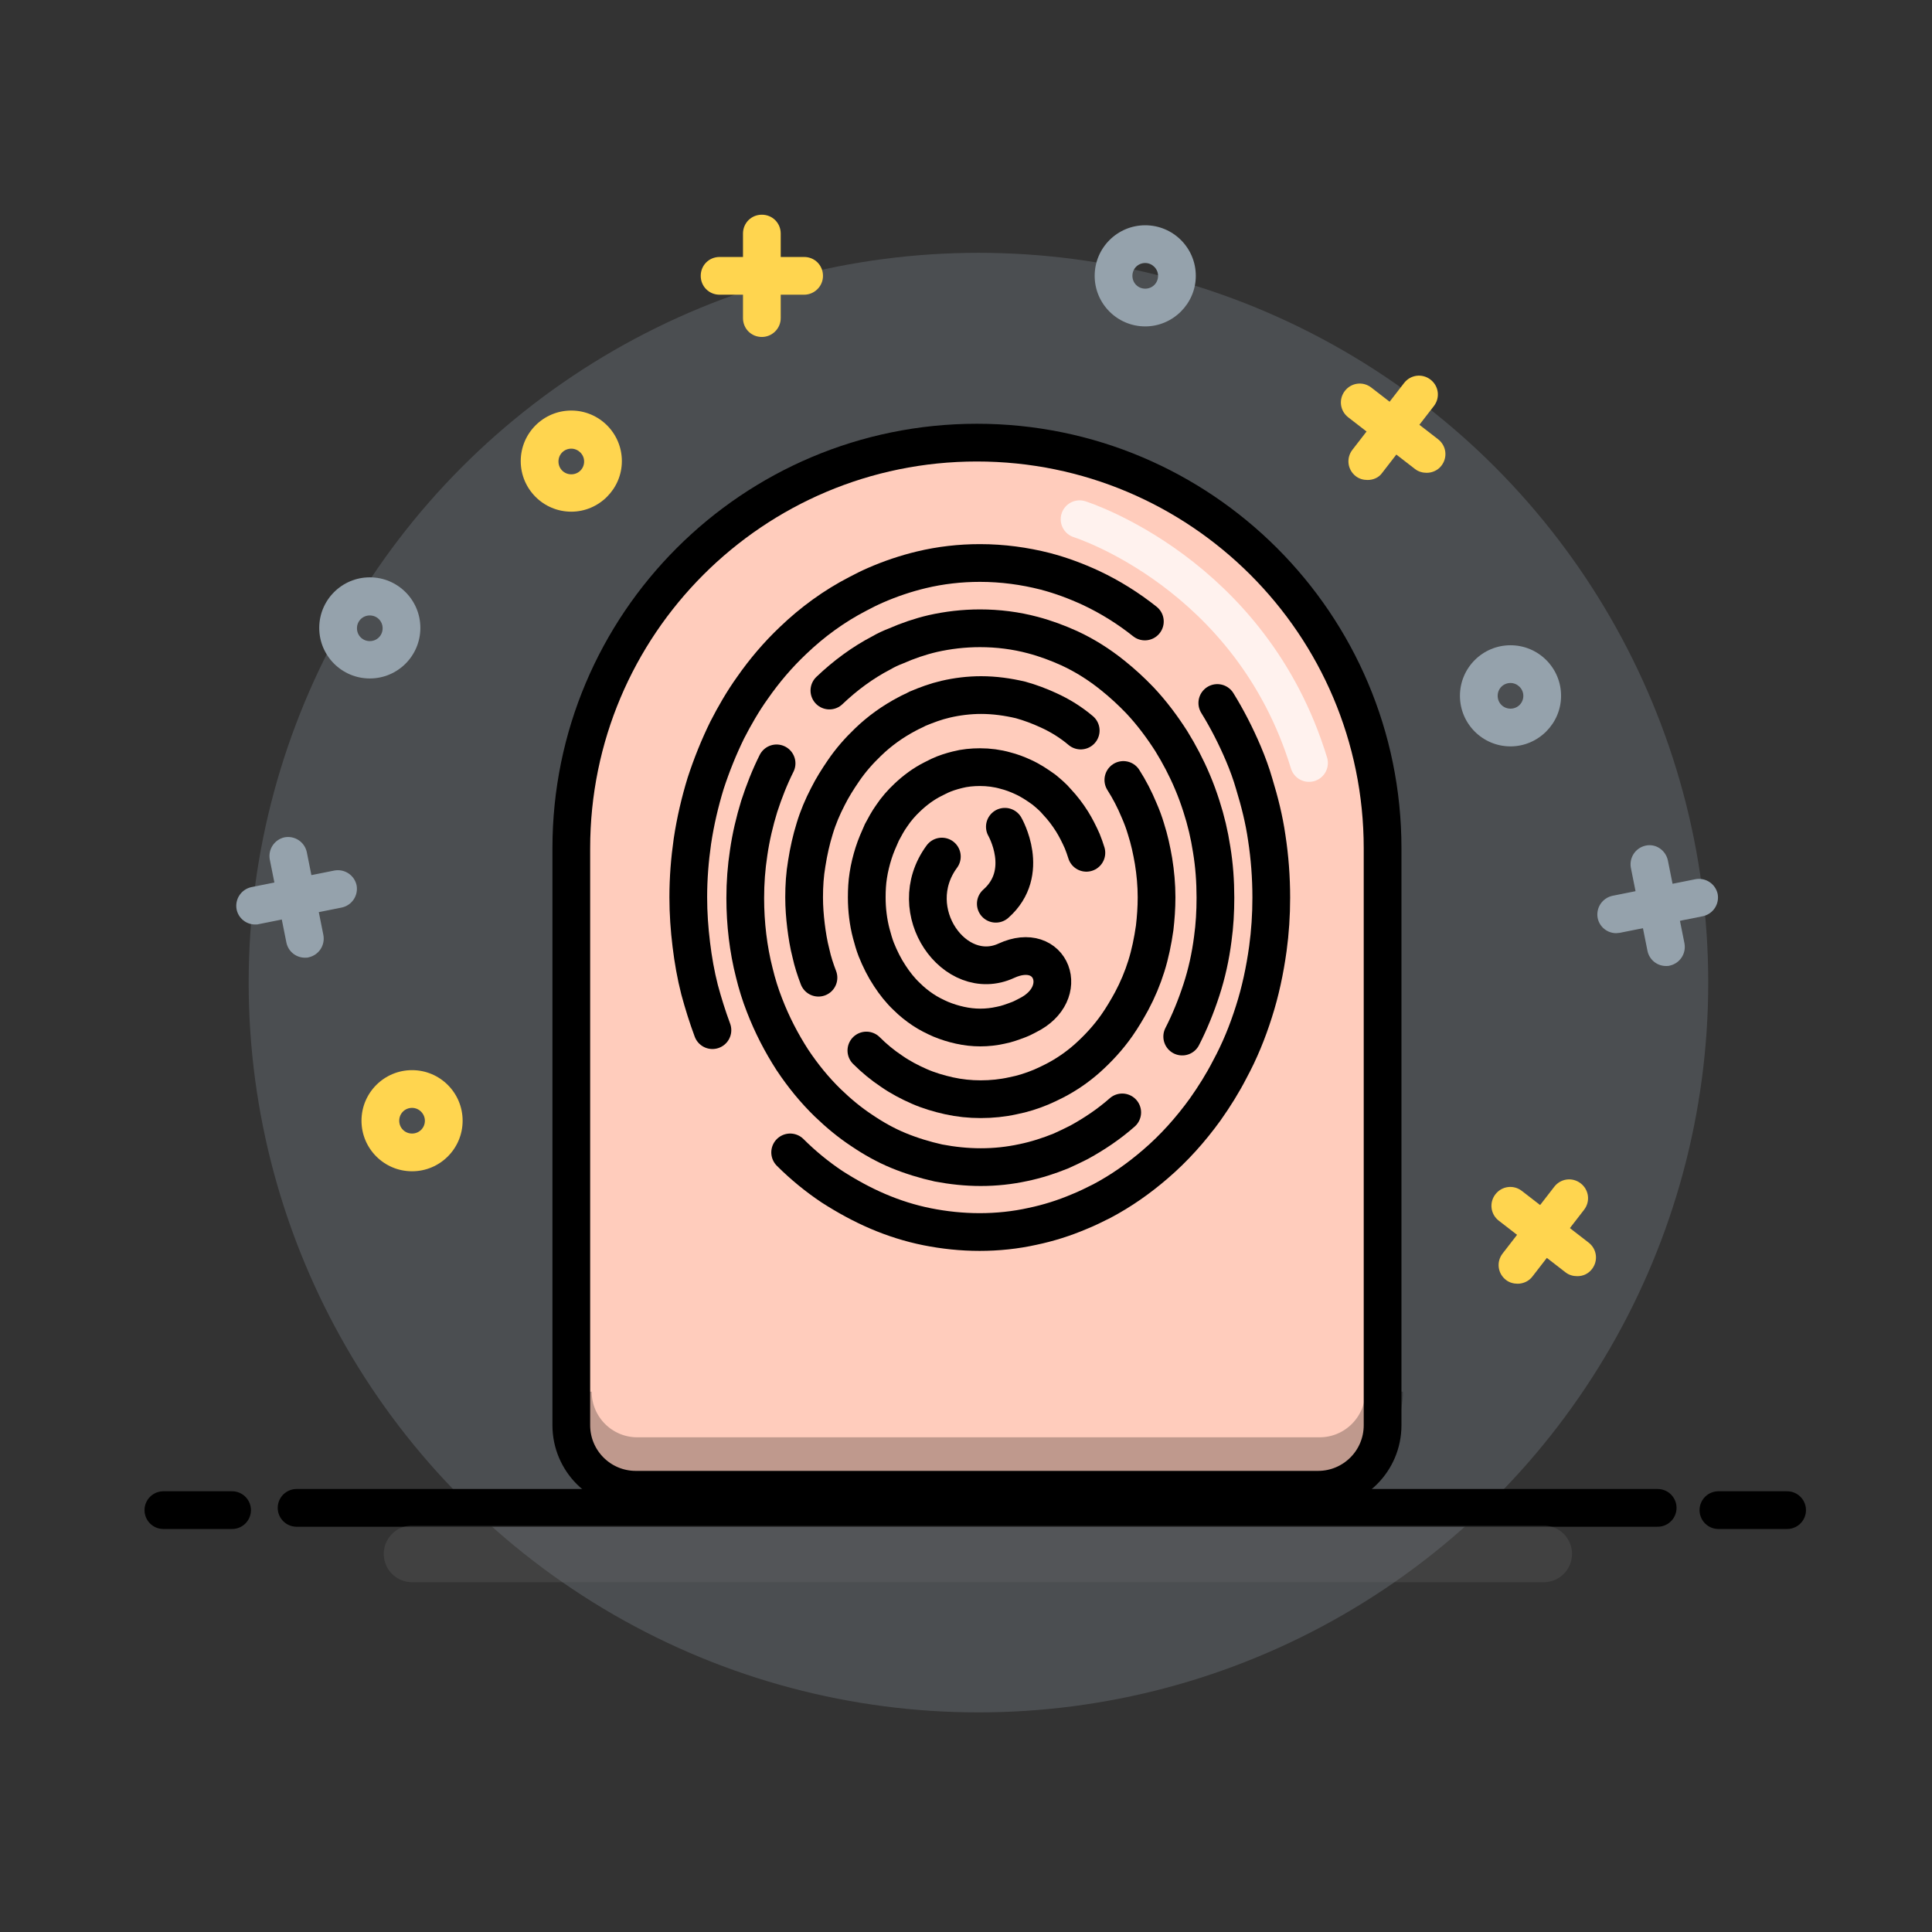 <?xml version="1.0" encoding="utf-8"?>
<!-- Generator: Adobe Illustrator 21.0.0, SVG Export Plug-In . SVG Version: 6.00 Build 0)  -->
<svg version="1.1" id="Layer_1" xmlns="http://www.w3.org/2000/svg" xmlns:xlink="http://www.w3.org/1999/xlink" x="0px" y="0px"
	 viewBox="0 0 512 512" style="enable-background:new 0 0 512 512;" xml:space="preserve">
<rect x="0" y="0" width="512" height="512" fill="#333333" stroke="none"/>
<style type="text/css">
	.st0{opacity:0.25;fill:#95A2AC;}
	.st1{fill:#FFD54F;}
	.st2{fill:#95A2AC;}
	.st3{fill:#FFCCBC;}
	.st4{fill:none;stroke:#000000;stroke-width:10;stroke-linecap:round;stroke-linejoin:round;stroke-miterlimit:10;}
	.st5{fill:none;stroke:#000000;stroke-width:10;stroke-linecap:round;stroke-miterlimit:10;}
	.st6{fill:none;stroke:#000000;stroke-width:10;stroke-miterlimit:10;}
	.st7{opacity:0.25;fill:none;stroke:#6F6F6F;stroke-width:15;stroke-linecap:round;stroke-miterlimit:10;}
	.st8{opacity:0.25;fill:none;stroke:#000000;stroke-width:10;stroke-miterlimit:10;}
	.st9{opacity:0.75;fill:none;stroke:#FFFFFF;stroke-width:10;stroke-linecap:round;stroke-miterlimit:10;}
</style>
<g id="background">
	<circle class="st0" cx="259.3" cy="260.4" r="193.4"/>
	<g>
		<path class="st1" d="M201.9,89.3c-2.8,0-5-2.2-5-5V61.9c0-2.8,2.2-5,5-5s5,2.2,5,5v22.4C206.9,87.1,204.6,89.3,201.9,89.3z"/>
		<path class="st1" d="M213.1,78.1h-22.4c-2.8,0-5-2.2-5-5s2.2-5,5-5h22.4c2.8,0,5,2.2,5,5S215.8,78.1,213.1,78.1z"/>
	</g>
	<g>
		<path class="st2" d="M441.5,256c-2.3,0-4.4-1.6-4.9-4l-4.4-22c-0.5-2.7,1.2-5.3,3.9-5.9c2.7-0.6,5.3,1.2,5.9,3.9l4.4,22
			c0.5,2.7-1.2,5.3-3.9,5.9C442.2,256,441.9,256,441.5,256z"/>
		<path class="st2" d="M428.3,247.3c-2.3,0-4.4-1.6-4.9-4c-0.5-2.7,1.2-5.3,3.9-5.9l22-4.4c2.7-0.5,5.3,1.2,5.9,3.9
			c0.5,2.7-1.2,5.3-3.9,5.9l-22,4.4C429,247.2,428.7,247.3,428.3,247.3z"/>
	</g>
	<g>
		<path class="st1" d="M402.2,340.2c-1.1,0-2.2-0.3-3.1-1c-2.2-1.7-2.6-4.8-0.9-7l13.7-17.7c1.7-2.2,4.8-2.6,7-0.9
			c2.2,1.7,2.6,4.8,0.9,7l-13.7,17.7C405.2,339.5,403.7,340.2,402.2,340.2z"/>
		<path class="st1" d="M418,338.2c-1.1,0-2.2-0.3-3.1-1l-17.7-13.7c-2.2-1.7-2.6-4.8-0.9-7c1.7-2.2,4.8-2.6,7-0.9l17.7,13.7
			c2.2,1.7,2.6,4.8,0.9,7C420.9,337.6,419.5,338.2,418,338.2z"/>
	</g>
	<g>
		<path class="st2" d="M80.8,253.8c-2.3,0-4.4-1.6-4.9-4l-4.4-22c-0.5-2.7,1.2-5.3,3.9-5.9c2.7-0.5,5.3,1.2,5.9,3.9l4.4,22
			c0.5,2.7-1.2,5.3-3.9,5.9C81.5,253.8,81.2,253.8,80.8,253.8z"/>
		<path class="st2" d="M67.6,245c-2.3,0-4.4-1.6-4.9-4c-0.5-2.7,1.2-5.3,3.9-5.9l22-4.4c2.7-0.5,5.3,1.2,5.9,3.9
			c0.5,2.7-1.2,5.3-3.9,5.9l-22,4.4C68.3,245,68,245,67.6,245z"/>
	</g>
	<path class="st2" d="M98,179.8c-7.4,0-13.4-6-13.4-13.4s6-13.4,13.4-13.4c7.4,0,13.4,6,13.4,13.4S105.4,179.8,98,179.8z M98,163.1
		c-1.9,0-3.4,1.5-3.4,3.4s1.5,3.4,3.4,3.4s3.4-1.5,3.4-3.4S99.9,163.1,98,163.1z"/>
	<path class="st1" d="M151.4,135.6c-7.4,0-13.4-6-13.4-13.4s6-13.4,13.4-13.4c7.4,0,13.4,6,13.4,13.4S158.7,135.6,151.4,135.6z
		 M151.4,118.9c-1.9,0-3.4,1.5-3.4,3.4s1.5,3.4,3.4,3.4s3.4-1.5,3.4-3.4S153.2,118.9,151.4,118.9z"/>
	<path class="st2" d="M303.5,86.5c-7.4,0-13.4-6-13.4-13.4s6-13.4,13.4-13.4c7.4,0,13.4,6,13.4,13.4S310.8,86.5,303.5,86.5z
		 M303.5,69.7c-1.9,0-3.4,1.5-3.4,3.4s1.5,3.4,3.4,3.4s3.4-1.5,3.4-3.4S305.3,69.7,303.5,69.7z"/>
	<g>
		<path class="st1" d="M362.4,127.2c-1.1,0-2.2-0.3-3.1-1c-2.2-1.7-2.6-4.8-0.9-7l13.7-17.7c1.7-2.2,4.8-2.6,7-0.9
			c2.2,1.7,2.6,4.8,0.9,7l-13.7,17.7C365.4,126.6,363.9,127.2,362.4,127.2z"/>
		<path class="st1" d="M378.1,125.3c-1.1,0-2.2-0.3-3.1-1l-17.7-13.7c-2.2-1.7-2.6-4.8-0.9-7s4.8-2.6,7-0.9l17.7,13.7
			c2.2,1.7,2.6,4.8,0.9,7C381.1,124.6,379.6,125.3,378.1,125.3z"/>
	</g>
	<path class="st1" d="M109.2,310.4c-7.4,0-13.4-6-13.4-13.4c0-7.4,6-13.4,13.4-13.4c7.4,0,13.4,6,13.4,13.4
		C122.6,304.4,116.6,310.4,109.2,310.4z M109.2,293.6c-1.9,0-3.4,1.5-3.4,3.4c0,1.9,1.5,3.4,3.4,3.4s3.4-1.5,3.4-3.4
		C112.6,295.2,111.1,293.6,109.2,293.6z"/>
	<path class="st2" d="M400.3,197.8c-7.4,0-13.4-6-13.4-13.4c0-7.4,6-13.4,13.4-13.4c7.4,0,13.4,6,13.4,13.4
		C413.7,191.8,407.6,197.8,400.3,197.8z M400.3,181c-1.9,0-3.4,1.5-3.4,3.4c0,1.9,1.5,3.4,3.4,3.4s3.4-1.5,3.4-3.4
		C403.7,182.5,402.1,181,400.3,181z"/>
</g>
<path id="shock_x5F_color" class="st3" d="M259.8,117.3L259.8,117.3c-59.4,0-107.5,48.1-107.5,107.5v152.9c0,9.4,7.6,17.1,17.1,17.1
	h180.8c9.4,0,17.1-7.6,17.1-17.1V224.8C367.3,165.4,319.1,117.3,259.8,117.3z"/>
<g id="lines">
	<line class="st4" x1="473.6" y1="400.2" x2="455.4" y2="400.2"/>
	<line class="st4" x1="439.3" y1="399.6" x2="78.6" y2="399.6"/>
	<line class="st4" x1="61.5" y1="400.2" x2="43.3" y2="400.2"/>
	<path class="st5" d="M188.8,273c-1.3-3.5-2.4-7-3.4-10.7c-1-3.9-1.7-7.9-2.2-12c-0.5-4.1-0.8-8.3-0.8-12.5c0-5.1,0.4-10,1.1-14.9
		c0.8-5.3,2-10.4,3.5-15.3c1.6-4.9,3.5-9.6,5.7-14.1c2-3.9,4.2-7.7,6.7-11.2c3.2-4.6,6.8-8.8,10.7-12.5c5.2-5,11-9.2,17.2-12.4
		c1.5-0.8,3.1-1.6,4.7-2.3c3.9-1.7,8-3.1,12.2-4.1c5-1.2,10.2-1.8,15.5-1.8c6,0,11.8,0.8,17.3,2.2c4.2,1.1,8.2,2.6,12.1,4.4
		c5.1,2.4,9.9,5.4,14.3,8.9"/>
	<path class="st5" d="M322.6,186.3c2.6,4.2,4.9,8.7,6.9,13.4c1.1,2.6,2.1,5.3,2.9,8.1c1.4,4.6,2.6,9.3,3.3,14.2
		c0.8,5.2,1.2,10.5,1.2,15.9c0,4.6-0.3,9.1-0.9,13.5c-0.8,5.8-2,11.4-3.7,16.7c-1.7,5.4-3.8,10.5-6.4,15.3
		c-1.9,3.7-4.1,7.2-6.5,10.6c-3.9,5.4-8.3,10.3-13.2,14.5c-4.4,3.8-9.1,7.1-14.2,9.8c-2,1-4,2-6,2.8c-4,1.7-8.1,3-12.4,3.9
		c-4.5,1-9.2,1.5-14,1.5c-4.7,0-9.4-0.5-13.9-1.4c-4.5-0.9-8.9-2.3-13.1-4.1c-4.2-1.8-8.2-4-12.1-6.5c-3.9-2.6-7.7-5.7-11.1-9.1"/>
	<path class="st5" d="M219.8,183c4.2-4,8.8-7.4,13.8-10c1.2-0.7,2.5-1.3,3.8-1.8c3.2-1.4,6.4-2.5,9.8-3.3c4-0.9,8.2-1.4,12.5-1.4
		c4.8,0,9.5,0.6,14,1.8c3.4,0.9,6.6,2.1,9.7,3.5c4.1,1.9,7.9,4.3,11.5,7.2c2.5,2,4.9,4.2,7.2,6.6c3.1,3.3,5.8,6.9,8.3,10.8
		c2.1,3.4,4,7,5.6,10.8c0.9,2.1,1.7,4.3,2.4,6.5c1.2,3.7,2.1,7.5,2.7,11.4c0.7,4.2,1,8.5,1,12.8c0,3.7-0.2,7.3-0.7,10.9
		c-0.6,4.7-1.6,9.2-3,13.5c-1.4,4.3-3.1,8.5-5.1,12.4"/>
	<path class="st5" d="M297.4,294.8c-3.5,3.1-7.4,5.7-11.4,7.9c-1.6,0.8-3.2,1.6-4.8,2.3c-3.2,1.3-6.6,2.4-10,3.1
		c-3.7,0.8-7.4,1.2-11.3,1.2c-3.8,0-7.5-0.4-11.2-1.1c-3.6-0.8-7.2-1.9-10.6-3.3c-3.4-1.4-6.6-3.2-9.7-5.3c-3.2-2.1-6.2-4.6-9-7.3
		c-3.5-3.4-6.6-7.2-9.4-11.4c-2.9-4.5-5.4-9.3-7.4-14.5c-1.1-2.8-2-5.7-2.7-8.6c-0.8-3.1-1.4-6.4-1.8-9.7c-0.4-3.3-0.6-6.7-0.6-10.1
		c0-4.1,0.3-8.1,0.9-12c0.6-4.2,1.6-8.4,2.8-12.3c1.3-4,2.8-7.8,4.6-11.4"/>
	<path class="st5" d="M216.9,259.1c-0.8-2.1-1.5-4.2-2-6.5c-0.6-2.3-1-4.8-1.3-7.2c-0.3-2.5-0.5-5-0.5-7.6c0-3.1,0.2-6.1,0.7-9
		c0.5-3.2,1.2-6.3,2.1-9.2c0.9-3,2.1-5.8,3.5-8.5c1.2-2.4,2.6-4.6,4.1-6.8c1.9-2.8,4.1-5.3,6.5-7.6c3.1-3,6.6-5.5,10.4-7.5
		c0.9-0.5,1.9-0.9,2.8-1.4c2.4-1,4.8-1.9,7.4-2.5c3-0.7,6.2-1.1,9.4-1.1c3.6,0,7.1,0.5,10.5,1.3c2.5,0.7,4.9,1.6,7.3,2.7
		c3.1,1.4,6,3.2,8.6,5.4"/>
	<path class="st5" d="M297.7,206.7c1.6,2.5,3,5.2,4.2,8.1c0.7,1.6,1.3,3.2,1.8,4.9c0.9,2.8,1.5,5.6,2,8.5c0.5,3.1,0.8,6.3,0.8,9.6
		c0,2.8-0.2,5.5-0.5,8.1c-0.5,3.5-1.2,6.9-2.2,10.1c-1,3.2-2.3,6.3-3.9,9.3c-1.2,2.2-2.5,4.4-3.9,6.4c-2.3,3.3-5,6.2-7.9,8.8
		c-2.6,2.3-5.5,4.3-8.6,5.9c-1.2,0.6-2.4,1.2-3.6,1.7c-2.4,1-4.9,1.8-7.5,2.3c-2.7,0.6-5.6,0.9-8.5,0.9c-2.9,0-5.7-0.3-8.4-0.9
		c-2.7-0.6-5.4-1.4-7.9-2.5c-2.5-1.1-5-2.4-7.3-4c-2.4-1.6-4.6-3.4-6.7-5.5"/>
	<path class="st5" d="M249.6,227c-10.6,14.4,3.5,33.9,17.1,27.6c12-5.5,17.4,8.7,5.6,14.5c-0.8,0.4-1.5,0.8-2.3,1.1
		c-1.6,0.6-3.2,1.2-4.8,1.5c-1.8,0.4-3.6,0.6-5.4,0.6c-1.8,0-3.6-0.2-5.4-0.6c-1.8-0.4-3.4-0.9-5.1-1.6c-1.6-0.7-3.2-1.5-4.7-2.5
		c-1.5-1-3-2.2-4.3-3.5c-1.7-1.6-3.2-3.5-4.5-5.5c-1.4-2.1-2.6-4.5-3.6-7c-0.5-1.3-0.9-2.7-1.3-4.2c-0.4-1.5-0.7-3.1-0.9-4.7
		c-0.2-1.6-0.3-3.2-0.3-4.9c0-2,0.1-3.9,0.4-5.8c0.3-2,0.8-4,1.4-5.9c0.6-1.9,1.4-3.7,2.2-5.5c0.8-1.5,1.6-3,2.6-4.4
		c1.2-1.8,2.6-3.4,4.2-4.9c2-1.9,4.3-3.6,6.7-4.8c0.6-0.3,1.2-0.6,1.8-0.9c1.5-0.7,3.1-1.2,4.7-1.6c1.9-0.5,4-0.7,6-0.7
		c2.3,0,4.6,0.3,6.7,0.9c1.6,0.4,3.2,1,4.7,1.7c2,0.9,3.8,2.1,5.6,3.4c1.2,1,2.4,2,3.4,3.2c1.5,1.6,2.8,3.3,4,5.2
		c1,1.6,1.9,3.4,2.7,5.2c0.4,1,0.8,2.1,1.1,3.1"/>
	<path class="st5" d="M266.3,219.1c0,0,7,12.1-2.4,20.4"/>
	<path class="st6" d="M258.9,117.3L258.9,117.3c-59.4,0-107.5,48.1-107.5,107.5v152.9c0,9.4,7.6,17.1,17.1,17.1h180.8
		c9.4,0,17.1-7.6,17.1-17.1V224.8C366.4,165.4,318.2,117.3,258.9,117.3z"/>
</g>
<g id="shadows-lights">
	<line class="st7" x1="409.1" y1="411.8" x2="109.2" y2="411.8"/>
	<path class="st8" d="M151.8,368.8c0,9.4,7.6,17.1,17.1,17.1h180.8c9.4,0,17.1-7.6,17.1-17.1"/>
	<path class="st9" d="M286.1,137.6c0,0,45.4,14.2,60.8,64.6"/>
</g>
</svg>
